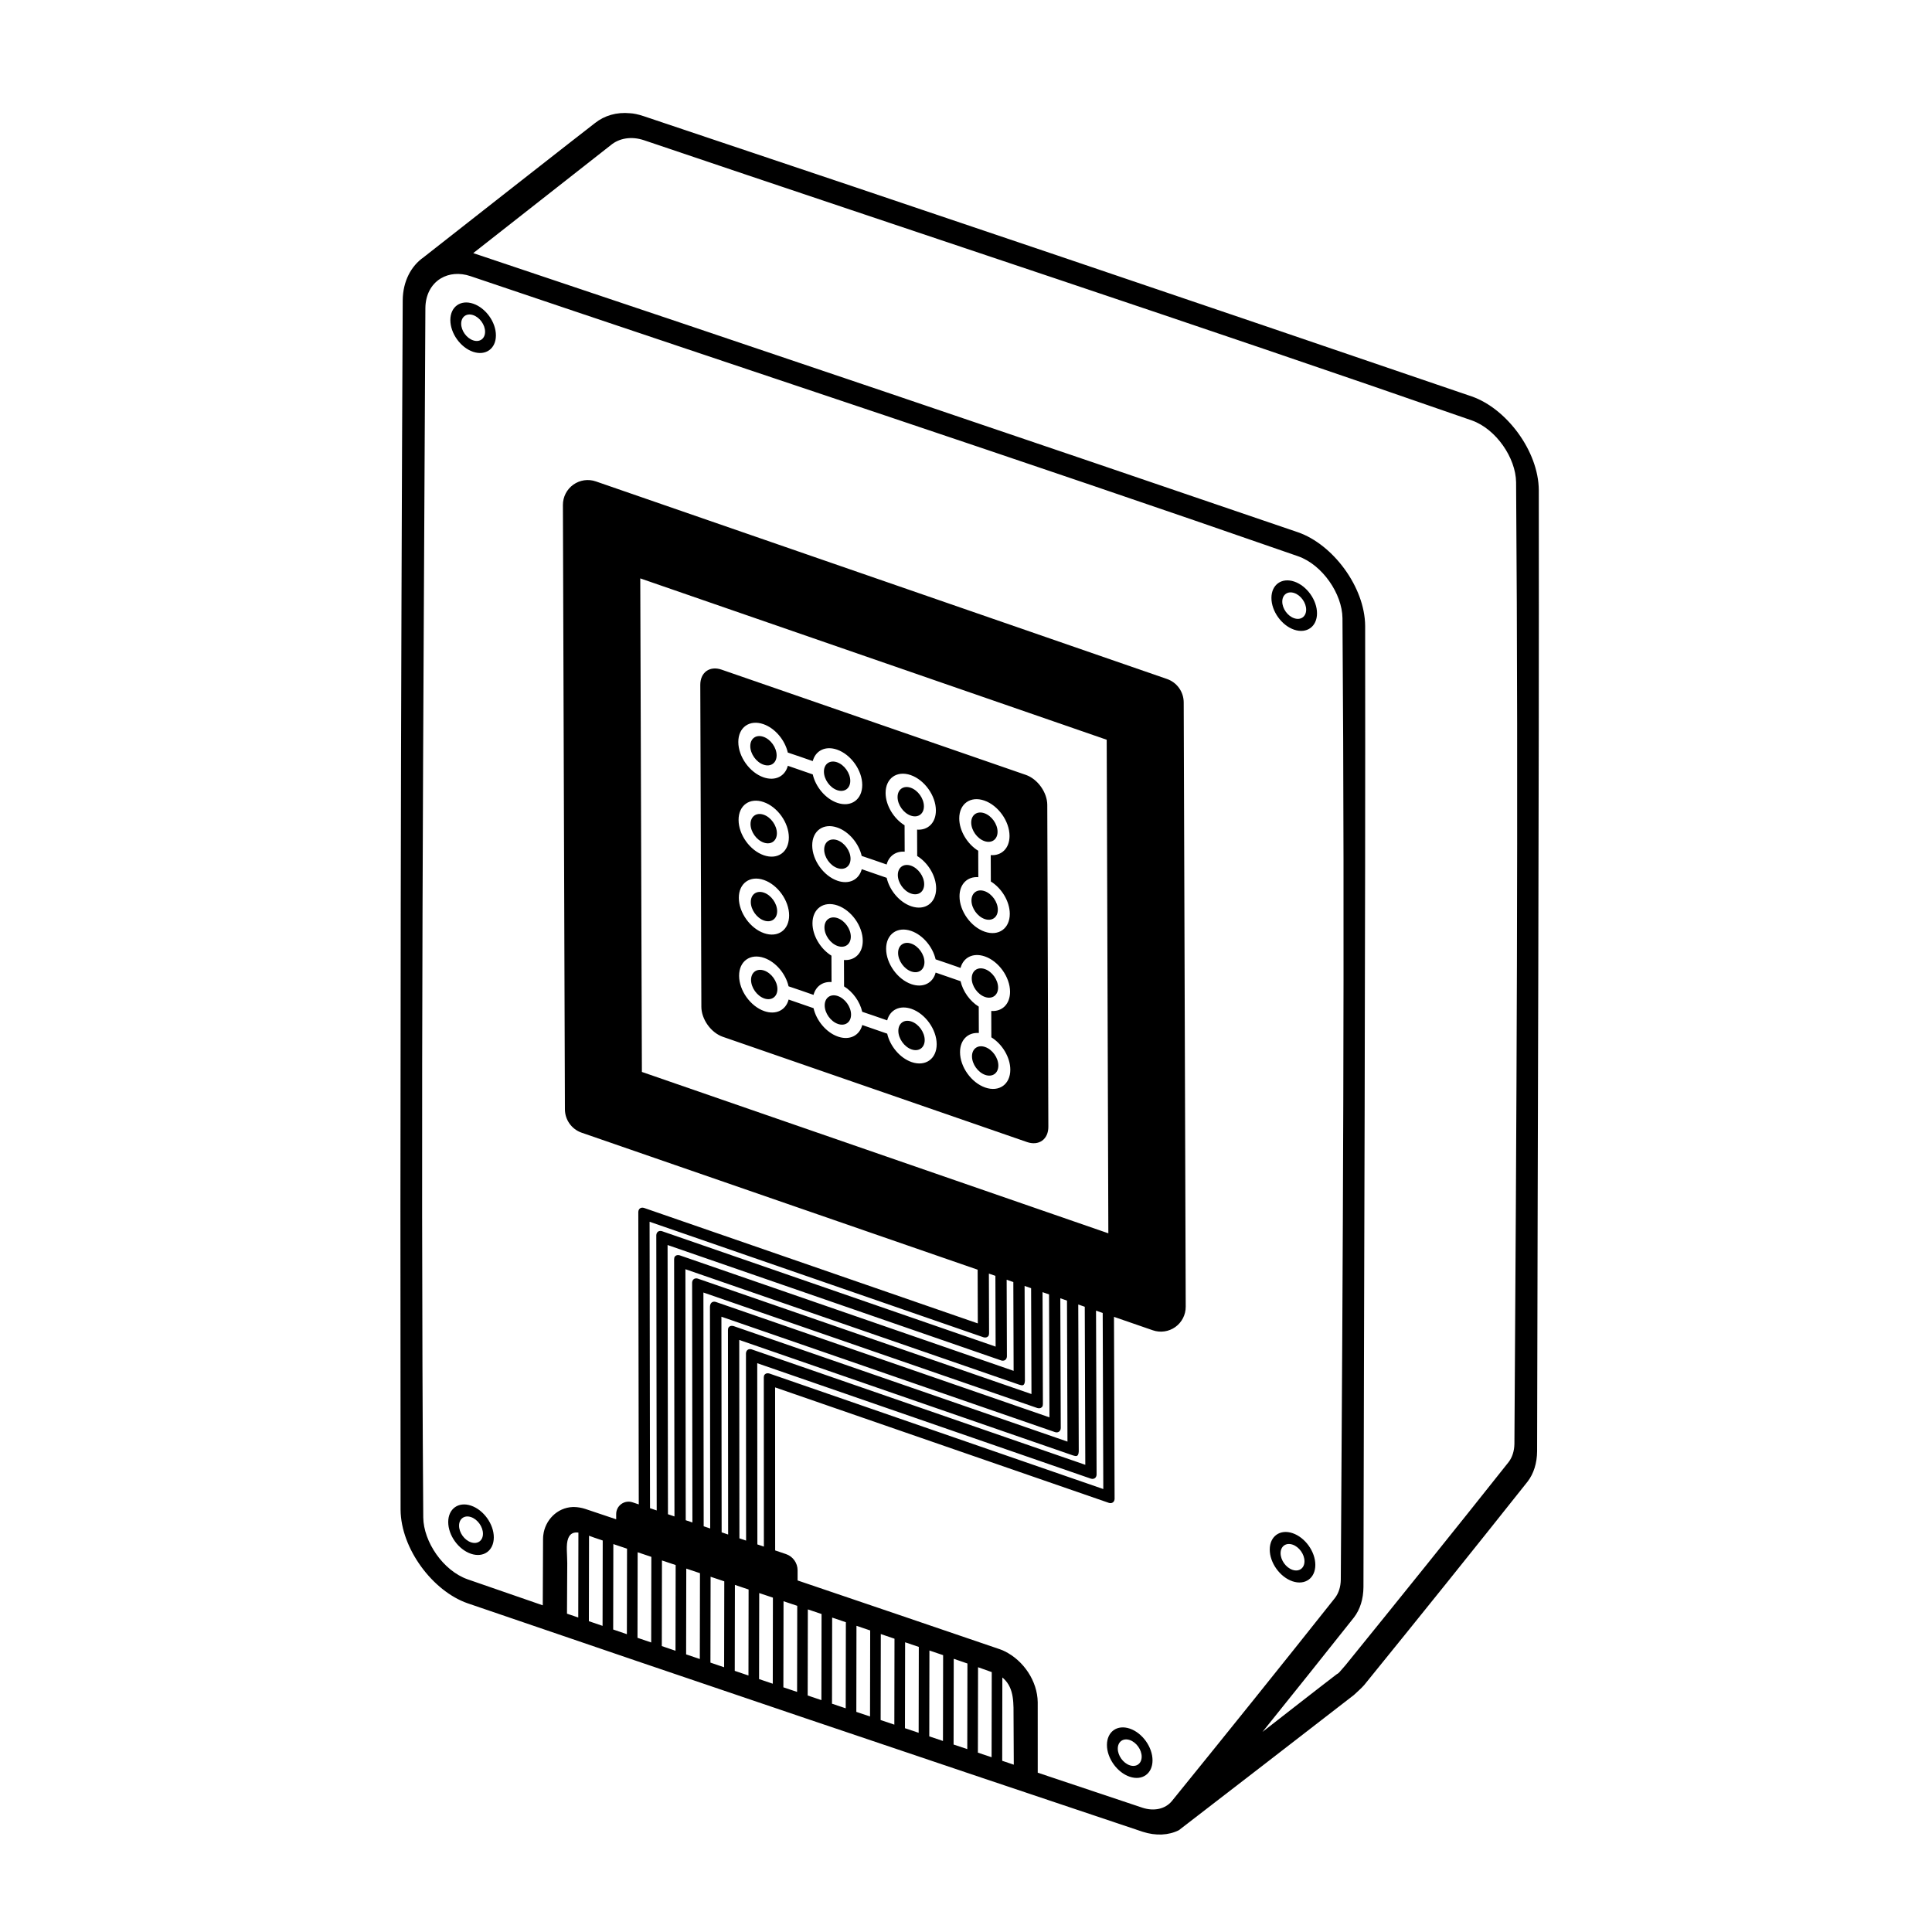 <?xml version="1.0" encoding="UTF-8" standalone="no"?><!DOCTYPE svg PUBLIC "-//W3C//DTD SVG 1.1//EN" "http://www.w3.org/Graphics/SVG/1.1/DTD/svg11.dtd"><svg width="100%" height="100%" viewBox="0 0 101 101" version="1.1" xmlns="http://www.w3.org/2000/svg" xmlns:xlink="http://www.w3.org/1999/xlink" xml:space="preserve" xmlns:serif="http://www.serif.com/" style="fill-rule:evenodd;clip-rule:evenodd;stroke-linejoin:round;stroke-miterlimit:2;"><rect id="_29---graphics-card" serif:id="29 - graphics card" x="0.69" y="0.906" width="100" height="100" style="fill:none;"/><g><path d="M25.925,17.536c-0.001,0.694 -0.536,1.077 -1.193,0.855c-0.658,-0.223 -1.19,-0.967 -1.189,-1.661c0.001,-0.695 0.536,-1.077 1.193,-0.855c0.658,0.223 1.191,0.967 1.189,1.661Zm-0.566,-0.192c-0.001,0.364 -0.281,0.565 -0.626,0.448c-0.345,-0.117 -0.624,-0.507 -0.623,-0.87c0,-0.364 0.281,-0.565 0.625,-0.448c0.345,0.116 0.624,0.506 0.624,0.87Z"/><path d="M68.762,81.811c-0.001,0.694 -0.536,1.077 -1.194,0.855c-0.657,-0.223 -1.19,-0.967 -1.189,-1.661c0.002,-0.694 0.536,-1.077 1.194,-0.855c0.657,0.223 1.19,0.967 1.189,1.661Zm-0.567,-0.192c-0.001,0.364 -0.281,0.565 -0.626,0.448c-0.344,-0.116 -0.623,-0.506 -0.623,-0.87c0.001,-0.364 0.281,-0.565 0.626,-0.448c0.344,0.116 0.624,0.507 0.623,0.87Z"/><path d="M53.628,40.509c0.296,0.103 0.581,0.325 0.791,0.62c0.21,0.294 0.329,0.635 0.33,0.948c0.011,3.436 0.044,13.395 0.056,16.831c0.001,0.314 -0.116,0.573 -0.325,0.723c-0.208,0.149 -0.492,0.175 -0.788,0.073c-3.247,-1.124 -12.659,-4.38 -15.906,-5.503c-0.296,-0.103 -0.581,-0.325 -0.791,-0.619c-0.21,-0.294 -0.329,-0.636 -0.33,-0.949c-0.011,-3.436 -0.045,-13.395 -0.056,-16.831c-0.001,-0.313 0.116,-0.573 0.324,-0.723c0.209,-0.149 0.493,-0.175 0.789,-0.072l15.906,5.502Zm-1.808,12.341c0.567,0.043 0.985,-0.357 0.983,-1.006c-0.003,-0.767 -0.594,-1.594 -1.319,-1.845c-0.611,-0.211 -1.124,0.053 -1.269,0.601c-0.435,-0.156 -0.87,-0.3 -1.304,-0.448c-0.148,-0.651 -0.665,-1.273 -1.277,-1.485c-0.725,-0.251 -1.312,0.169 -1.31,0.936c0.003,0.768 0.594,1.595 1.319,1.846c0.613,0.212 1.127,-0.055 1.27,-0.605l1.303,0.451c0.121,0.531 0.487,1.043 0.95,1.329l0.005,1.379c-0.567,-0.042 -0.985,0.358 -0.983,1.006c0.002,0.768 0.593,1.594 1.319,1.845c0.725,0.251 1.312,-0.168 1.309,-0.936c-0.002,-0.648 -0.423,-1.338 -0.991,-1.689l-0.005,-1.379Zm-7.7,-2.664c0.567,0.043 0.985,-0.357 0.983,-1.005c-0.003,-0.768 -0.594,-1.595 -1.319,-1.846c-0.725,-0.251 -1.312,0.169 -1.31,0.936c0.002,0.648 0.424,1.339 0.992,1.689l0.005,1.379c-0.462,-0.034 -0.824,0.224 -0.942,0.671c-0.435,-0.156 -0.87,-0.3 -1.305,-0.448c-0.147,-0.651 -0.664,-1.273 -1.276,-1.485c-0.726,-0.251 -1.313,0.169 -1.31,0.936c0.002,0.768 0.593,1.595 1.319,1.846c0.612,0.212 1.126,-0.054 1.27,-0.605l1.303,0.451c0.148,0.651 0.664,1.274 1.277,1.486c0.612,0.212 1.126,-0.055 1.27,-0.605l1.303,0.451c0.148,0.651 0.664,1.274 1.277,1.486c0.725,0.25 1.312,-0.169 1.31,-0.937c-0.003,-0.767 -0.594,-1.594 -1.319,-1.845c-0.612,-0.212 -1.125,0.053 -1.269,0.601c-0.435,-0.156 -0.87,-0.3 -1.305,-0.448c-0.12,-0.531 -0.486,-1.043 -0.949,-1.328l-0.005,-1.38Zm7.38,4.549c0.38,0.131 0.69,0.565 0.691,0.967c0.001,0.402 -0.306,0.622 -0.686,0.491c-0.381,-0.132 -0.69,-0.565 -0.692,-0.968c-0.001,-0.402 0.306,-0.622 0.687,-0.49Zm-11.55,-3.996c0.38,0.132 0.69,0.565 0.691,0.967c0.001,0.403 -0.306,0.622 -0.686,0.491c-0.381,-0.132 -0.69,-0.565 -0.692,-0.967c-0.001,-0.403 0.307,-0.623 0.687,-0.491Zm3.85,1.332c0.38,0.131 0.69,0.565 0.691,0.967c0.001,0.403 -0.306,0.622 -0.686,0.491c-0.381,-0.132 -0.69,-0.565 -0.692,-0.967c-0.001,-0.403 0.307,-0.623 0.687,-0.491Zm3.85,1.332c0.38,0.131 0.69,0.565 0.691,0.967c0.001,0.402 -0.306,0.622 -0.686,0.491c-0.381,-0.132 -0.69,-0.565 -0.692,-0.968c-0.001,-0.402 0.307,-0.622 0.687,-0.49Zm-7.716,-7.4c0.725,0.251 1.316,1.078 1.319,1.846c0.003,0.767 -0.584,1.187 -1.31,0.936c-0.725,-0.251 -1.316,-1.078 -1.319,-1.846c-0.002,-0.767 0.585,-1.187 1.31,-0.936Zm0.002,0.662c0.38,0.132 0.69,0.565 0.692,0.967c0.001,0.403 -0.307,0.623 -0.687,0.491c-0.38,-0.131 -0.69,-0.565 -0.691,-0.967c-0.002,-0.403 0.306,-0.622 0.686,-0.491Zm11.55,3.996c0.38,0.131 0.69,0.565 0.692,0.967c0.001,0.402 -0.307,0.622 -0.687,0.491c-0.38,-0.132 -0.69,-0.565 -0.691,-0.968c-0.002,-0.402 0.306,-0.622 0.686,-0.49Zm-3.85,-1.332c0.38,0.131 0.69,0.565 0.692,0.967c0.001,0.403 -0.307,0.622 -0.687,0.491c-0.38,-0.132 -0.69,-0.565 -0.691,-0.967c-0.002,-0.403 0.306,-0.623 0.686,-0.491Zm-3.85,-1.332c0.38,0.132 0.69,0.565 0.692,0.967c0.001,0.403 -0.307,0.623 -0.687,0.491c-0.38,-0.132 -0.69,-0.565 -0.691,-0.967c-0.002,-0.403 0.306,-0.622 0.686,-0.491Zm4.157,-4.626c0.567,0.042 0.985,-0.358 0.983,-1.006c-0.003,-0.768 -0.594,-1.595 -1.319,-1.846c-0.726,-0.25 -1.312,0.169 -1.31,0.937c0.002,0.648 0.424,1.338 0.992,1.688l0.005,1.38c-0.462,-0.035 -0.825,0.224 -0.943,0.67c-0.434,-0.156 -0.869,-0.299 -1.304,-0.448c-0.148,-0.65 -0.664,-1.273 -1.277,-1.485c-0.725,-0.251 -1.312,0.169 -1.309,0.937c0.002,0.767 0.593,1.594 1.319,1.845c0.612,0.212 1.126,-0.054 1.27,-0.604l1.303,0.451c0.147,0.65 0.664,1.273 1.277,1.485c0.725,0.251 1.312,-0.169 1.309,-0.936c-0.002,-0.648 -0.423,-1.339 -0.991,-1.689l-0.005,-1.379Zm3.85,1.332c0.567,0.042 0.985,-0.358 0.983,-1.006c-0.003,-0.768 -0.594,-1.595 -1.319,-1.846c-0.726,-0.251 -1.312,0.169 -1.31,0.936c0.002,0.649 0.424,1.339 0.992,1.689l0.005,1.38c-0.567,-0.043 -0.985,0.357 -0.983,1.005c0.002,0.768 0.593,1.595 1.319,1.846c0.725,0.251 1.312,-0.169 1.309,-0.936c-0.002,-0.648 -0.424,-1.339 -0.991,-1.689l-0.005,-1.379Zm-11.873,-2.773c0.726,0.25 1.317,1.077 1.319,1.845c0.003,0.768 -0.584,1.187 -1.309,0.936c-0.726,-0.251 -1.317,-1.078 -1.319,-1.845c-0.003,-0.768 0.584,-1.187 1.309,-0.936Zm3.853,1.993c0.38,0.132 0.69,0.565 0.691,0.968c0.001,0.402 -0.306,0.622 -0.686,0.49c-0.381,-0.131 -0.69,-0.565 -0.692,-0.967c-0.001,-0.402 0.306,-0.622 0.687,-0.491Zm3.85,1.332c0.38,0.132 0.69,0.565 0.691,0.967c0.001,0.403 -0.306,0.623 -0.687,0.491c-0.38,-0.131 -0.69,-0.565 -0.691,-0.967c-0.001,-0.403 0.306,-0.622 0.687,-0.491Zm3.85,1.332c0.38,0.132 0.69,0.565 0.691,0.967c0.001,0.403 -0.306,0.622 -0.687,0.491c-0.38,-0.132 -0.69,-0.565 -0.691,-0.967c-0.001,-0.403 0.306,-0.623 0.687,-0.491Zm-11.55,-3.996c0.38,0.132 0.69,0.565 0.691,0.968c0.001,0.402 -0.306,0.622 -0.686,0.49c-0.381,-0.131 -0.69,-0.565 -0.692,-0.967c-0.001,-0.402 0.306,-0.622 0.687,-0.491Zm2.566,-2.107c0.148,0.651 0.665,1.273 1.277,1.485c0.726,0.251 1.312,-0.168 1.31,-0.936c-0.003,-0.768 -0.594,-1.594 -1.319,-1.845c-0.611,-0.212 -1.124,0.053 -1.269,0.6c-0.435,-0.155 -0.87,-0.299 -1.304,-0.447c-0.148,-0.651 -0.665,-1.273 -1.277,-1.485c-0.725,-0.251 -1.312,0.168 -1.31,0.936c0.003,0.767 0.594,1.594 1.319,1.845c0.613,0.212 1.126,-0.054 1.27,-0.604l1.303,0.451Zm-1.889,-0.999c0.002,0.402 -0.306,0.622 -0.686,0.49c-0.38,-0.131 -0.69,-0.565 -0.691,-0.967c-0.002,-0.402 0.306,-0.622 0.686,-0.49c0.38,0.131 0.69,0.564 0.691,0.967Zm7.7,2.664c0.002,0.402 -0.306,0.622 -0.686,0.49c-0.38,-0.131 -0.69,-0.565 -0.691,-0.967c-0.002,-0.402 0.306,-0.622 0.686,-0.491c0.38,0.132 0.69,0.565 0.691,0.968Zm-3.85,-1.332c0.002,0.402 -0.306,0.622 -0.686,0.49c-0.38,-0.131 -0.69,-0.565 -0.691,-0.967c-0.002,-0.402 0.306,-0.622 0.686,-0.491c0.38,0.132 0.69,0.565 0.691,0.968Zm7.7,2.663c0.002,0.403 -0.306,0.623 -0.686,0.491c-0.38,-0.131 -0.69,-0.565 -0.691,-0.967c-0.002,-0.403 0.306,-0.622 0.686,-0.491c0.38,0.132 0.69,0.565 0.691,0.967Z"/><path d="M68.85,32.064c-0.001,0.694 -0.536,1.077 -1.194,0.855c-0.657,-0.223 -1.19,-0.967 -1.189,-1.661c0.001,-0.694 0.536,-1.077 1.194,-0.855c0.657,0.223 1.19,0.967 1.189,1.661Zm-0.567,-0.192c-0.001,0.364 -0.281,0.565 -0.626,0.448c-0.344,-0.116 -0.624,-0.506 -0.623,-0.87c0.001,-0.364 0.281,-0.565 0.626,-0.448c0.344,0.116 0.623,0.507 0.623,0.87Z"/><path d="M25.815,80.372c-0.002,0.695 -0.536,1.077 -1.194,0.855c-0.658,-0.223 -1.19,-0.967 -1.189,-1.661c0.001,-0.694 0.536,-1.077 1.193,-0.855c0.658,0.223 1.191,0.967 1.19,1.661Zm-0.567,-0.191c-0.001,0.363 -0.281,0.564 -0.626,0.447c-0.345,-0.116 -0.624,-0.506 -0.623,-0.87c0,-0.364 0.281,-0.565 0.625,-0.448c0.345,0.117 0.624,0.507 0.624,0.871Z"/><path d="M60.251,92.028c-0.001,0.694 -0.536,1.077 -1.194,0.854c-0.657,-0.222 -1.19,-0.967 -1.189,-1.661c0.001,-0.694 0.536,-1.077 1.194,-0.854c0.657,0.222 1.19,0.967 1.189,1.661Zm-0.567,-0.192c-0.001,0.364 -0.281,0.564 -0.626,0.448c-0.344,-0.117 -0.624,-0.507 -0.623,-0.871c0.001,-0.364 0.281,-0.564 0.626,-0.448c0.344,0.117 0.624,0.507 0.623,0.871Z"/><path d="M31.113,6.427c0.486,-0.384 1.12,-0.576 1.827,-0.507c0.177,0.008 0.41,0.054 0.707,0.152c14.431,4.83 28.862,9.722 43.293,14.653c1.815,0.632 3.489,2.854 3.504,4.894c0.019,16.765 -0.059,33.498 -0.088,50.247c-0.004,0.617 -0.177,1.173 -0.498,1.589c-2.828,3.564 -5.678,7.105 -8.54,10.633c-0.128,0.155 -0.503,0.484 -0.542,0.524c-0.03,0.032 -9.142,7.066 -9.149,7.067c-0.533,0.268 -1.204,0.304 -1.891,0.081c-11.763,-3.938 -23.527,-7.917 -35.29,-11.944c-1.816,-0.631 -3.49,-2.847 -3.505,-4.895c-0.026,-21.098 0.01,-42.174 0.112,-63.229c0.011,-0.983 0.432,-1.782 1.095,-2.245c0.022,-0.022 8.916,-6.995 8.965,-7.02Zm27.123,62.415l0.032,9.516c-0.008,0.163 -0.132,0.256 -0.293,0.21l-9.836,-3.403l-0.001,-0l-7.618,-2.636l0.003,8.523l0.565,0.191c0.363,0.123 0.608,0.465 0.608,0.849l0,0.53c3.526,1.194 7.049,2.393 10.572,3.596c0.142,0.051 0.17,0.065 0.248,0.104c0.993,0.484 1.718,1.563 1.733,2.663c0.001,1.229 0.002,2.457 0.001,3.687c1.827,0.611 3.653,1.222 5.479,1.833c0.603,0.196 1.188,0.066 1.531,-0.347c2.858,-3.524 5.705,-7.06 8.528,-10.62c0.193,-0.249 0.299,-0.582 0.305,-0.954c0.107,-16.73 0.213,-33.462 0.088,-50.27c-0.016,-1.276 -1.048,-2.783 -2.313,-3.232c-14.425,-5.021 -28.851,-9.765 -43.277,-14.647c-0.568,-0.191 -1.115,-0.136 -1.538,0.115c-0.019,0.013 -0.037,0.023 -0.053,0.032c-0.454,0.294 -0.754,0.823 -0.762,1.52c-0.101,21.054 -0.259,42.09 -0.111,63.228c0.016,1.269 1.034,2.777 2.314,3.231c1.311,0.456 2.622,0.909 3.933,1.361c0.005,-1.153 0.01,-2.307 0.015,-3.462c0.003,-0.129 0.006,-0.145 0.014,-0.211c0.088,-0.765 0.714,-1.434 1.539,-1.466c0.025,-0 0.05,-0 0.076,-0c0.195,0.004 0.389,0.039 0.575,0.099c0.54,0.181 1.08,0.362 1.619,0.543l-0,-0.273c-0,-0.209 0.1,-0.405 0.27,-0.527c0.17,-0.122 0.388,-0.155 0.586,-0.088l0.325,0.109l-0.024,-15.291c0.008,-0.163 0.131,-0.256 0.293,-0.21l3.775,1.306l0.001,0l13.679,4.733l-0.009,-2.808l-20.702,-7.162c-0.521,-0.18 -0.872,-0.671 -0.874,-1.222c-0.015,-4.62 -0.084,-25.293 -0.105,-31.594c-0.001,-0.421 0.201,-0.816 0.544,-1.061c0.342,-0.244 0.781,-0.308 1.179,-0.17c5.955,2.06 25.492,8.819 29.858,10.329c0.521,0.18 0.871,0.671 0.873,1.222c0.016,4.62 0.084,25.293 0.105,31.594c0.002,0.421 -0.201,0.816 -0.543,1.061c-0.342,0.244 -0.782,0.308 -1.179,0.17l-2.028,-0.701Zm-5.836,18.854l-0.007,4.354l0.168,0.056l0.437,0.147c-0.003,-0.804 -0.007,-1.607 -0.012,-2.411c-0.005,-0.765 0.053,-1.56 -0.522,-2.093c-0.019,-0.018 -0.041,-0.036 -0.064,-0.053Zm-1.27,-0.538l-0.008,4.466c0.239,0.08 0.477,0.16 0.716,0.24l0.008,-4.451c-0.238,-0.086 -0.477,-0.17 -0.716,-0.255Zm-1.271,-0.441l-0.008,4.482c0.238,0.08 0.477,0.16 0.716,0.24l0.008,-4.475c-0.239,-0.083 -0.477,-0.165 -0.716,-0.247Zm-1.271,-0.433l-0.008,4.489c0.238,0.08 0.477,0.16 0.716,0.24l0.008,-4.486c-0.239,-0.081 -0.478,-0.162 -0.716,-0.243Zm-1.271,-0.43l-0.008,4.492c0.238,0.08 0.477,0.16 0.716,0.24l0.008,-4.49c-0.239,-0.08 -0.478,-0.161 -0.716,-0.242Zm-13.649,-78.523l0,0c-0.667,-0.223 -1.305,-0.108 -1.748,0.265c-0.023,0.023 -7.18,5.636 -7.18,5.636c14.374,4.812 28.748,9.685 43.122,14.596c1.816,0.632 3.49,2.854 3.505,4.895c0.019,16.765 -0.059,33.497 -0.089,50.246c-0.004,0.617 -0.176,1.173 -0.498,1.589c-1.586,2 -3.18,3.993 -4.78,5.981c0,-0 3.182,-2.484 3.881,-3.015c0.051,-0.024 0.097,-0.058 0.134,-0.1c0.001,0 0.231,-0.259 0.322,-0.369c2.858,-3.524 5.705,-7.06 8.529,-10.62c0.192,-0.249 0.298,-0.582 0.304,-0.954c0.107,-16.73 0.214,-33.462 0.088,-50.27c-0.016,-1.276 -1.048,-2.783 -2.313,-3.232c-14.425,-5.022 -28.851,-9.765 -43.277,-14.648Zm12.378,78.093l-0.008,4.495c0.238,0.081 0.477,0.161 0.716,0.241l0.008,-4.493c-0.155,-0.053 -0.31,-0.105 -0.465,-0.158c-0.084,-0.028 -0.168,-0.057 -0.251,-0.085Zm-1.272,-0.431l-0.007,4.499c0.238,0.08 0.477,0.161 0.716,0.241l0.008,-4.498c-0.239,-0.081 -0.478,-0.161 -0.717,-0.242Zm-1.271,-0.43l-0.008,4.502c0.239,0.08 0.478,0.16 0.717,0.241l0.008,-4.501c-0.239,-0.08 -0.478,-0.161 -0.717,-0.242Zm-1.271,-0.428l-0.008,4.501c0.239,0.081 0.478,0.161 0.717,0.242l0.008,-4.502c-0.239,-0.08 -0.478,-0.161 -0.717,-0.241Zm-1.271,-0.427l-0.008,4.5c0.239,0.08 0.478,0.161 0.717,0.241l0.008,-4.501c-0.239,-0.08 -0.478,-0.16 -0.717,-0.24Zm-1.271,-0.427l-0.008,4.497c0.239,0.081 0.478,0.162 0.717,0.242l0.007,-4.499c-0.238,-0.08 -0.477,-0.16 -0.716,-0.24Zm-1.271,-0.427l-0.008,4.494c0.239,0.081 0.478,0.162 0.717,0.243l0.007,-4.496c-0.238,-0.08 -0.477,-0.16 -0.716,-0.241Zm-1.271,-0.426l-0.008,4.489c0.239,0.081 0.478,0.162 0.716,0.243l0.008,-4.492c-0.238,-0.08 -0.477,-0.16 -0.716,-0.24Zm-1.271,-0.426l-0.008,4.484c0.239,0.081 0.478,0.162 0.716,0.243l0.008,-4.487c-0.238,-0.08 -0.477,-0.16 -0.716,-0.24Zm-1.271,-0.426l-0.008,4.477c0.239,0.082 0.478,0.163 0.716,0.244l0.008,-4.481c-0.239,-0.08 -0.477,-0.16 -0.716,-0.24Zm-1.271,-0.428l-0.008,4.472c0.239,0.082 0.478,0.163 0.716,0.244l0.008,-4.475c-0.239,-0.08 -0.477,-0.16 -0.716,-0.241Zm-1.271,-0.428l-0.008,4.466c0.239,0.082 0.478,0.163 0.716,0.245l0.008,-4.469c-0.239,-0.081 -0.477,-0.161 -0.716,-0.242Zm-1.271,-0.436l-0.008,4.467c0.239,0.082 0.478,0.163 0.716,0.245l0.008,-4.463c-0.147,-0.049 -0.294,-0.099 -0.442,-0.149c-0.089,-0.03 -0.181,-0.065 -0.274,-0.1Zm-0.555,-0.164c-0.232,-0.029 -0.428,0.032 -0.533,0.3c-0.13,0.333 -0.048,0.842 -0.05,1.302c-0.002,0.35 -0.004,0.7 -0.006,1.05l-0.008,1.586c0.197,0.068 0.393,0.135 0.589,0.202l0.008,-4.44Zm27.06,-11.603l0.029,8.574c-0.009,0.164 -0.131,0.255 -0.294,0.21l-17.446,-6.036l0.007,9.472l0.34,0.115l-0.004,-8.838c0.007,-0.123 0.027,-0.135 0.06,-0.169c0.054,-0.056 0.141,-0.066 0.233,-0.041l13.974,4.835l0,-0l3.481,1.204l-0.031,-9.205l-0.349,-0.121Zm-0.929,-0.321l0.026,7.682l-0,0.002l-0.001,0.006l0,0.001c-0.02,0.292 -0.153,0.239 -0.292,0.201l-0.001,-0l-17.455,-6.039l0.009,10.371l0.349,0.118l-0.007,-9.788c0.009,-0.165 0.132,-0.256 0.294,-0.21l17.446,6.036l-0.028,-8.262l-0.34,-0.118Zm-0.938,-0.325l0.023,6.74l-0,-0l-0,0.049c-0.009,0.163 -0.132,0.255 -0.294,0.209l-9.836,-3.402l-0,-0.001l-7.61,-2.632l0.012,11.272l0.34,0.115l-0.01,-10.687c0,-0.004 0.001,-0.008 0.001,-0.012c0.008,-0.112 0.028,-0.124 0.059,-0.157c0.048,-0.05 0.121,-0.063 0.201,-0.048c0.011,0.001 0.021,0.004 0.032,0.007l0.001,0l17.455,6.039l-0.025,-7.371l-0.349,-0.121Zm-0.929,-0.321l0.019,5.848c-0.007,0.122 -0.027,0.134 -0.06,0.168c-0.054,0.057 -0.141,0.067 -0.233,0.041l-7.913,-2.737l-0.001,-0l-9.541,-3.301l0.014,12.22l0.293,0.099l0.048,0.016l-0.013,-11.589c0.004,-0.064 0.011,-0.097 0.022,-0.12c0.037,-0.116 0.145,-0.173 0.28,-0.135l17.447,6.035l-0.022,-6.427l-0.34,-0.118Zm-0.938,-0.325l0.016,4.954l0,0.002l-0,0.006l-0,0.002c-0.02,0.291 -0.153,0.239 -0.292,0.2l-0.001,0l-17.455,-6.038l0.017,13.122l0.229,0.077l0.12,0.041l-0.015,-12.54c0.009,-0.164 0.131,-0.255 0.293,-0.21l17.447,6.036l-0.019,-5.534l-0.34,-0.118Zm-0.938,-0.324l0.013,4.011c-0.009,0.164 -0.131,0.255 -0.293,0.21l-17.446,-6.036l0.02,14.074l0.155,0.052l0.185,0.063l-0.018,-13.44c0,-0.004 0,-0.008 0.001,-0.012c0.008,-0.111 0.027,-0.124 0.059,-0.156c0.048,-0.05 0.121,-0.064 0.201,-0.049c0.01,0.002 0.021,0.004 0.032,0.007l0,0l17.455,6.039l-0.015,-4.642l-0.349,-0.121Zm-0.929,-0.321l0.01,3.119c-0.007,0.123 -0.027,0.135 -0.06,0.169c-0.054,0.056 -0.141,0.066 -0.233,0.041l-7.914,-2.738l0,0l-9.541,-3.301l0.023,14.974l0.089,0.03l0.26,0.088l-0.021,-14.391c0.009,-0.165 0.131,-0.255 0.293,-0.21l17.446,6.036l-0.012,-3.7l-0.34,-0.117Zm6.159,-27.908l-24.384,-8.436l0.085,25.802l24.385,8.436l-0.086,-25.802Z"/></g></svg>
